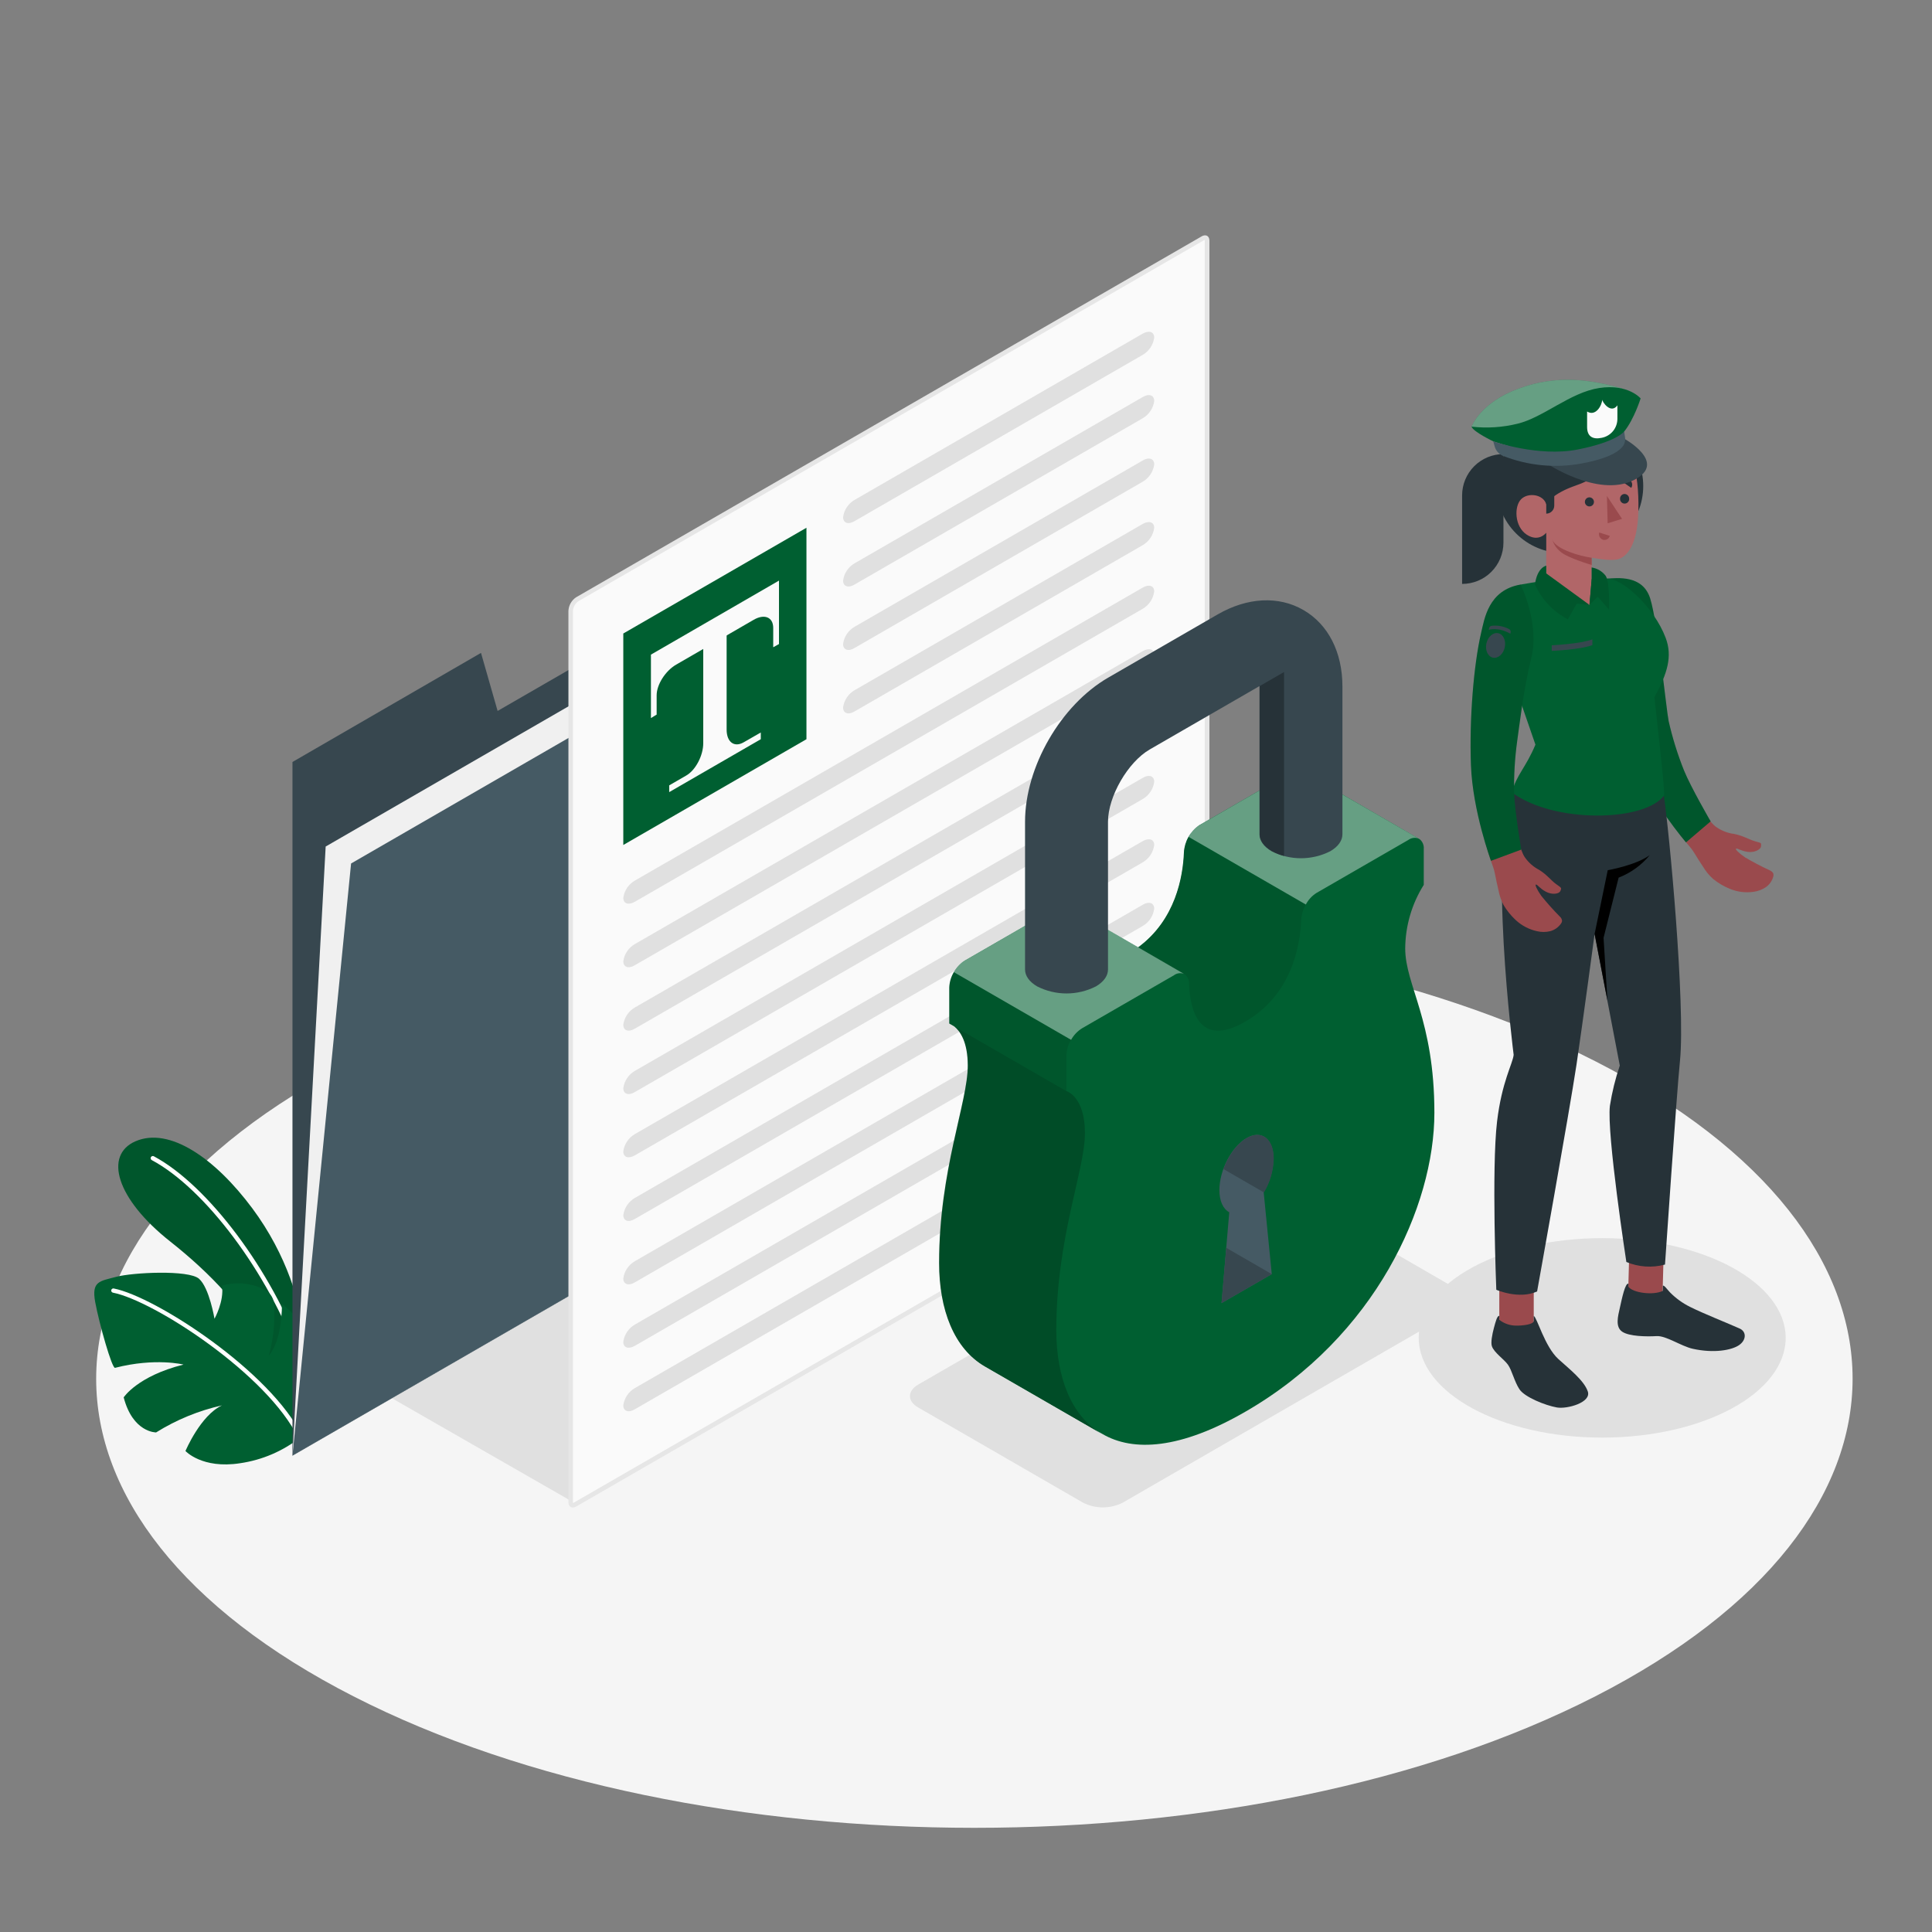 <svg width="110" height="110" viewBox="0 0 110 110" fill="none" xmlns="http://www.w3.org/2000/svg">
<rect x="0" y="0" width="110" height="110" fill="#808080" stroke="none"/>
<path d="M20.121 96.58C39.648 106.564 71.306 106.566 90.834 96.58C110.361 86.594 110.361 70.4 90.834 60.425C71.306 50.45 39.648 50.442 20.121 60.425C0.594 70.409 0.594 86.603 20.121 96.58Z" fill="#F5F5F5"/>
<path d="M32.677 85.551L22.134 79.506L36.025 71.694L32.74 85.661" fill="#E0E0E0"/>
<path d="M91.223 81.851C96.992 81.851 101.669 79.309 101.669 76.173C101.669 73.037 96.992 70.495 91.223 70.495C85.454 70.495 80.777 73.037 80.777 76.173C80.777 79.309 85.454 81.851 91.223 81.851Z" fill="#E0E0E0"/>
<path d="M52.276 80.135L61.664 85.556C62.014 85.733 62.4 85.825 62.792 85.825C63.184 85.825 63.571 85.733 63.921 85.556L82.841 74.635C83.464 74.274 83.464 73.691 82.841 73.333L73.454 67.912C73.104 67.735 72.717 67.643 72.325 67.643C71.933 67.643 71.546 67.735 71.196 67.912L52.276 78.833C51.652 79.2 51.652 79.776 52.276 80.135Z" fill="#E0E0E0"/>
<path d="M17.274 75.99C17.136 74.281 16.353 71.472 14.364 68.796C12.236 65.936 9.64 64.145 7.713 64.981C5.918 65.763 6.598 68.24 9.693 70.686C11.86 72.4 14.109 74.633 15.319 77.328L17.279 80.758L17.274 75.99Z" fill="#005F31"/>
<g opacity="0.1">
<path d="M17.274 75.99C17.136 74.281 16.353 71.472 14.364 68.796C12.236 65.936 9.64 64.145 7.713 64.981C5.918 65.763 6.598 68.24 9.693 70.686C11.86 72.4 14.109 74.633 15.319 77.328L17.279 80.758L17.274 75.99Z" fill="black"/>
</g>
<path d="M17.101 77.295C17.075 77.295 17.051 77.287 17.03 77.272C17.01 77.258 16.994 77.237 16.986 77.213C15.264 72.472 11.678 67.674 8.644 66.053C8.629 66.045 8.617 66.035 8.606 66.023C8.596 66.01 8.588 65.996 8.583 65.98C8.578 65.965 8.576 65.948 8.577 65.932C8.579 65.916 8.584 65.9 8.591 65.886C8.599 65.871 8.609 65.858 8.621 65.848C8.634 65.837 8.648 65.829 8.664 65.825C8.679 65.82 8.696 65.818 8.712 65.819C8.728 65.821 8.744 65.825 8.758 65.833C11.838 67.481 15.475 72.334 17.215 77.128C17.226 77.158 17.224 77.191 17.21 77.22C17.197 77.248 17.172 77.271 17.142 77.282C17.13 77.289 17.115 77.293 17.101 77.295Z" fill="white"/>
<path d="M17.101 81.84C16.105 82.623 14.922 83.129 13.669 83.31C11.506 83.648 10.56 82.614 10.56 82.614C10.56 82.614 11.411 80.586 12.641 80.016C11.312 80.314 10.043 80.835 8.888 81.556C8.888 81.556 7.568 81.576 7.042 79.561C7.042 79.561 7.823 78.349 10.448 77.693C10.448 77.693 8.853 77.29 6.552 77.878C6.378 77.946 5.643 75.341 5.421 74.138C5.199 72.934 5.68 72.948 6.618 72.697C7.555 72.446 10.745 72.29 11.332 72.807C11.92 73.324 12.212 75.084 12.212 75.084C12.212 75.084 12.773 74.087 12.639 73.196C13.293 73.01 13.988 73.026 14.632 73.245C15.686 73.61 15.618 74.125 15.618 74.89C15.622 75.662 15.516 76.43 15.303 77.172C15.303 77.172 16.031 76.542 16.056 74.224C16.056 74.224 17.479 75.44 18.051 76.487C18.623 77.535 18.48 80.274 17.101 81.84Z" fill="#005F31"/>
<path d="M17.101 81.957C17.078 81.957 17.055 81.951 17.036 81.939C17.016 81.927 17.001 81.909 16.991 81.889C15.246 78.263 8.758 74.052 6.431 73.599C6.399 73.593 6.371 73.574 6.353 73.547C6.335 73.52 6.328 73.488 6.334 73.456C6.337 73.44 6.343 73.425 6.352 73.412C6.361 73.399 6.372 73.388 6.386 73.379C6.399 73.37 6.414 73.364 6.429 73.361C6.445 73.358 6.461 73.358 6.477 73.361C8.844 73.821 15.437 78.1 17.211 81.783C17.224 81.812 17.226 81.846 17.215 81.876C17.205 81.906 17.182 81.931 17.153 81.946C17.137 81.954 17.119 81.957 17.101 81.957Z" fill="white"/>
<path d="M16.652 43.384V82.878L53.508 61.598V25.953L28.332 40.478L27.386 37.173L16.652 43.384Z" fill="#37474F"/>
<path d="M16.652 82.878L18.542 48.198L55.398 26.919L53.508 61.598L16.652 82.878Z" fill="#F0F0F0"/>
<path d="M16.652 82.878L19.989 49.163L56.846 27.885L53.508 61.598L16.652 82.878Z" fill="#455A64"/>
<path d="M32.606 85.705C32.503 85.705 32.487 85.587 32.487 85.516V34.775C32.495 34.643 32.534 34.515 32.6 34.401C32.666 34.286 32.758 34.188 32.868 34.115L68.477 13.572C68.517 13.546 68.564 13.531 68.611 13.528C68.713 13.528 68.728 13.647 68.728 13.717V64.46C68.72 64.592 68.682 64.72 68.616 64.835C68.55 64.95 68.458 65.047 68.347 65.12L32.74 85.661C32.7 85.687 32.654 85.702 32.606 85.705Z" fill="#FAFAFA"/>
<path d="M68.594 13.66C68.597 13.679 68.597 13.698 68.594 13.717V64.46C68.585 64.569 68.552 64.675 68.497 64.769C68.442 64.864 68.367 64.945 68.277 65.008L32.677 85.551C32.66 85.562 32.641 85.569 32.622 85.573C32.62 85.554 32.62 85.535 32.622 85.516V34.775C32.63 34.666 32.663 34.561 32.717 34.466C32.771 34.371 32.846 34.29 32.936 34.227L68.541 13.682C68.558 13.672 68.575 13.665 68.594 13.66ZM68.611 13.4C68.541 13.402 68.473 13.422 68.413 13.46L32.804 34.005C32.676 34.09 32.569 34.204 32.492 34.338C32.416 34.472 32.372 34.621 32.364 34.775V85.516C32.364 85.716 32.463 85.833 32.611 85.833C32.681 85.83 32.749 85.81 32.809 85.774L68.42 65.228C68.548 65.142 68.655 65.028 68.731 64.895C68.807 64.761 68.852 64.612 68.86 64.458V13.717C68.86 13.514 68.759 13.4 68.614 13.4H68.611Z" fill="#E6E6E6"/>
<path d="M35.488 36.069L45.916 30.048V42.088L35.488 48.11V36.069Z" fill="#005F31"/>
<path d="M44.352 33.057V36.669L44.024 36.852V35.752C44.024 35.141 43.527 34.934 42.913 35.288L38.5 37.84C37.886 38.194 37.387 38.977 37.387 39.587V40.687L37.061 40.883V37.272L44.352 33.057Z" fill="#FAFAFA"/>
<path d="M42.341 42.264C41.804 42.574 41.371 42.249 41.371 41.54V35.746L40.04 36.476V42.315C40.04 43.023 39.6 43.855 39.07 44.156L38.102 44.715V45.1L43.316 42.088V41.705L42.341 42.264Z" fill="#FAFAFA"/>
<path d="M48.002 29.447C48.002 29.779 48.301 29.887 48.662 29.667L65.056 20.207C65.235 20.104 65.387 19.961 65.502 19.79C65.616 19.619 65.69 19.423 65.716 19.219C65.716 18.887 65.417 18.79 65.056 18.999L48.662 28.459C48.483 28.561 48.33 28.704 48.216 28.875C48.101 29.047 48.028 29.242 48.002 29.447Z" fill="#E0E0E0"/>
<path d="M48.002 33.057C48.002 33.392 48.301 33.497 48.662 33.277L65.056 23.817C65.235 23.714 65.387 23.572 65.502 23.4C65.616 23.229 65.69 23.034 65.716 22.829C65.716 22.497 65.417 22.389 65.056 22.609L48.662 32.069C48.483 32.172 48.33 32.314 48.216 32.486C48.101 32.657 48.028 32.853 48.002 33.057Z" fill="#E0E0E0"/>
<path d="M48.002 36.669C48.002 37.004 48.301 37.109 48.662 36.889L65.056 27.43C65.235 27.327 65.387 27.184 65.502 27.013C65.616 26.841 65.69 26.646 65.716 26.442C65.716 26.11 65.417 26.002 65.056 26.222L48.662 35.682C48.483 35.784 48.33 35.927 48.216 36.098C48.101 36.269 48.028 36.465 48.002 36.669Z" fill="#E0E0E0"/>
<path d="M48.002 40.282C48.002 40.614 48.301 40.722 48.662 40.502L65.056 31.042C65.235 30.939 65.387 30.797 65.502 30.625C65.616 30.454 65.69 30.259 65.716 30.054C65.716 29.722 65.417 29.625 65.056 29.834L48.662 39.294C48.483 39.397 48.33 39.539 48.216 39.711C48.101 39.882 48.028 40.078 48.002 40.282Z" fill="#E0E0E0"/>
<path d="M35.488 51.121C35.488 51.453 35.787 51.55 36.148 51.341L65.056 34.665C65.235 34.562 65.387 34.42 65.502 34.249C65.616 34.077 65.689 33.882 65.716 33.678C65.716 33.345 65.417 33.248 65.056 33.458L36.148 50.136C35.97 50.238 35.818 50.381 35.703 50.551C35.589 50.722 35.515 50.917 35.488 51.121Z" fill="#E0E0E0"/>
<path d="M35.488 54.734C35.488 55.066 35.787 55.174 36.148 54.954L65.063 38.28C65.241 38.177 65.394 38.034 65.508 37.863C65.623 37.692 65.696 37.496 65.723 37.292C65.723 36.96 65.424 36.863 65.063 37.072L36.155 53.746C35.975 53.848 35.821 53.99 35.706 54.161C35.59 54.333 35.516 54.529 35.488 54.734Z" fill="#E0E0E0"/>
<path d="M35.488 58.346C35.488 58.678 35.787 58.786 36.148 58.566L65.056 41.89C65.235 41.787 65.387 41.645 65.502 41.473C65.616 41.302 65.689 41.107 65.716 40.902C65.716 40.57 65.417 40.462 65.056 40.682L36.148 57.361C35.97 57.463 35.818 57.605 35.703 57.776C35.589 57.947 35.515 58.142 35.488 58.346Z" fill="#E0E0E0"/>
<path d="M35.488 61.956C35.488 62.288 35.787 62.396 36.148 62.176L65.056 45.498C65.235 45.396 65.387 45.254 65.502 45.083C65.616 44.912 65.69 44.717 65.716 44.513C65.716 44.178 65.417 44.072 65.056 44.292L36.148 60.971C35.97 61.073 35.817 61.215 35.703 61.386C35.588 61.557 35.515 61.752 35.488 61.956Z" fill="#E0E0E0"/>
<path d="M35.488 65.56C35.488 65.892 35.787 65.989 36.148 65.78L65.056 49.102C65.235 48.999 65.387 48.856 65.502 48.685C65.616 48.514 65.689 48.318 65.716 48.114C65.716 47.782 65.417 47.685 65.056 47.894L36.148 64.57C35.969 64.673 35.817 64.816 35.702 64.988C35.588 65.159 35.514 65.355 35.488 65.56Z" fill="#E0E0E0"/>
<path d="M35.488 69.181C35.488 69.513 35.787 69.621 36.148 69.401L65.056 52.725C65.235 52.622 65.387 52.48 65.502 52.308C65.616 52.137 65.689 51.942 65.716 51.737C65.716 51.405 65.417 51.297 65.056 51.517L36.155 68.2C35.976 68.301 35.823 68.443 35.707 68.613C35.591 68.783 35.517 68.977 35.488 69.181Z" fill="#E0E0E0"/>
<path d="M35.488 72.791C35.488 73.124 35.787 73.231 36.148 73.011L65.056 56.333C65.235 56.231 65.387 56.089 65.502 55.918C65.616 55.747 65.69 55.552 65.716 55.347C65.716 55.013 65.417 54.907 65.056 55.127L36.148 71.806C35.97 71.908 35.817 72.05 35.703 72.221C35.588 72.392 35.515 72.587 35.488 72.791Z" fill="#E0E0E0"/>
<path d="M35.488 76.404C35.488 76.736 35.787 76.833 36.148 76.624L65.056 59.946C65.235 59.843 65.387 59.7 65.502 59.529C65.616 59.358 65.689 59.162 65.716 58.958C65.716 58.626 65.417 58.518 65.056 58.738L36.148 75.414C35.969 75.517 35.817 75.66 35.702 75.832C35.588 76.003 35.514 76.199 35.488 76.404Z" fill="#E0E0E0"/>
<path d="M35.488 80.016C35.488 80.348 35.787 80.456 36.148 80.236L65.056 63.56C65.235 63.457 65.387 63.315 65.502 63.143C65.616 62.972 65.689 62.777 65.716 62.572C65.716 62.24 65.417 62.143 65.056 62.352L36.148 79.031C35.97 79.133 35.818 79.275 35.703 79.446C35.589 79.617 35.515 79.812 35.488 80.016Z" fill="#E0E0E0"/>
<path d="M80.007 54.001C80.016 52.72 80.381 51.465 81.063 50.38V48.336C81.073 48.232 81.056 48.127 81.016 48.031C80.976 47.934 80.913 47.849 80.832 47.782C80.812 47.768 80.791 47.756 80.769 47.747L74.14 43.912C74.04 43.868 73.93 43.852 73.821 43.863C73.712 43.875 73.608 43.914 73.52 43.978L68.295 46.994C68.043 47.168 67.834 47.397 67.684 47.664C67.534 47.931 67.447 48.229 67.43 48.534C67.371 50.03 66.882 52.8 64.24 54.325C61.598 55.849 61.103 53.616 61.048 52.191C61.026 51.623 60.676 51.394 60.185 51.678L54.958 54.694C54.701 54.864 54.487 55.092 54.334 55.359C54.182 55.627 54.094 55.927 54.078 56.234V58.278C54.078 58.278 55.134 58.573 55.134 60.681C55.134 62.788 53.502 66.609 53.502 71.914C53.502 74.569 54.344 76.787 56.113 77.805L62.755 81.638C64.515 82.676 67.212 82.518 70.924 80.366C78.311 76.1 81.668 68.66 81.668 63.358C81.668 58.056 80.007 56.1 80.007 54.001Z" fill="#005F31"/>
<path d="M73.498 43.972L68.273 46.988C68.02 47.161 67.811 47.391 67.662 47.657C67.512 47.924 67.425 48.222 67.408 48.528C67.353 49.907 66.935 52.367 64.801 53.935L60.782 51.614L60.76 51.603C60.663 51.56 60.557 51.544 60.452 51.556C60.347 51.568 60.248 51.608 60.163 51.672L54.936 54.688C54.863 54.73 54.795 54.779 54.732 54.835C54.562 54.981 54.418 55.155 54.307 55.35C54.148 55.617 54.059 55.919 54.047 56.23V58.274L54.336 58.441C54.652 58.696 55.103 59.299 55.103 60.674C55.103 62.782 53.471 66.614 53.471 71.907C53.471 74.563 54.314 76.785 56.082 77.803L62.7 81.62C60.964 80.588 60.139 78.388 60.139 75.757C60.139 70.453 61.769 66.629 61.769 64.522C61.769 62.414 60.713 62.122 60.713 62.122V60.078C60.73 59.77 60.819 59.471 60.971 59.204C61.124 58.936 61.337 58.708 61.593 58.538L66.821 55.522C66.902 55.461 66.998 55.422 67.099 55.408C67.199 55.394 67.302 55.406 67.397 55.442H67.419C67.508 55.509 67.579 55.597 67.625 55.698C67.671 55.799 67.691 55.91 67.683 56.021C67.736 57.449 68.215 59.693 70.875 58.157C73.535 56.622 74.006 53.863 74.067 52.367C74.084 52.061 74.17 51.764 74.32 51.496C74.469 51.23 74.678 51 74.93 50.827L80.155 47.811C80.24 47.75 80.339 47.711 80.443 47.697C80.547 47.684 80.653 47.696 80.751 47.734L74.14 43.912C74.037 43.864 73.924 43.844 73.811 43.854C73.698 43.864 73.59 43.905 73.498 43.972Z" fill="#005F31"/>
<path opacity="0.1" d="M54.34 58.439L60.72 62.119V60.075C60.73 59.764 60.82 59.461 60.982 59.196L54.307 55.352C54.148 55.619 54.058 55.922 54.047 56.232V58.276L54.34 58.439Z" fill="black"/>
<path opacity="0.4" d="M64.801 53.935L60.782 51.614L60.76 51.603C60.663 51.56 60.557 51.544 60.452 51.556C60.347 51.568 60.248 51.608 60.163 51.671L54.936 54.688C54.863 54.73 54.795 54.779 54.732 54.835C54.562 54.981 54.418 55.155 54.307 55.35L60.984 59.204C61.133 58.934 61.349 58.707 61.611 58.544L66.838 55.528C66.92 55.467 67.015 55.428 67.116 55.414C67.217 55.401 67.32 55.412 67.415 55.449L64.801 53.935Z" fill="white"/>
<path opacity="0.4" d="M80.769 47.74L74.14 43.912C74.038 43.865 73.927 43.846 73.815 43.856C73.704 43.867 73.597 43.907 73.506 43.971L68.281 46.988C68.024 47.15 67.814 47.378 67.674 47.648L74.349 51.5C74.489 51.23 74.699 51.002 74.956 50.84L80.181 47.824C80.265 47.763 80.362 47.724 80.465 47.709C80.567 47.695 80.671 47.706 80.769 47.74Z" fill="white"/>
<path opacity="0.1" d="M74.34 51.502C74.19 51.773 74.103 52.073 74.083 52.382C74.023 53.878 73.533 56.648 70.893 58.172C68.253 59.697 67.753 57.464 67.701 56.036C67.709 55.925 67.689 55.814 67.643 55.713C67.597 55.612 67.526 55.524 67.437 55.458H67.415L64.801 53.949C66.935 52.38 67.353 49.92 67.408 48.541C67.427 48.232 67.515 47.931 67.665 47.661L74.34 51.502Z" fill="black"/>
<path opacity="0.2" d="M62.7 81.62L56.074 77.799C54.314 76.78 53.462 74.558 53.462 71.903C53.462 66.601 55.095 62.777 55.095 60.669C55.095 59.306 54.655 58.703 54.336 58.441L60.716 62.121C60.716 62.121 61.772 62.416 61.772 64.522C61.772 66.627 60.141 70.462 60.141 75.757C60.148 78.391 60.973 80.591 62.7 81.62Z" fill="black"/>
<path d="M72.409 72.543L69.549 74.193L69.989 69.021C69.645 68.84 69.428 68.396 69.428 67.758C69.428 66.618 70.121 65.296 70.968 64.801C71.815 64.306 72.508 64.832 72.508 65.971C72.49 66.646 72.297 67.305 71.949 67.883L72.409 72.543Z" fill="#455A64"/>
<path d="M72.409 72.543L69.819 71.047L69.549 74.193L72.409 72.543Z" fill="#37474F"/>
<path d="M70.979 64.801C70.42 65.125 69.931 65.802 69.659 66.561L71.964 67.892C72.313 67.314 72.505 66.655 72.523 65.98C72.525 64.832 71.832 64.308 70.979 64.801Z" fill="#37474F"/>
<path d="M74.21 34.731C72.796 33.915 71.02 34.008 69.333 34.98L63.1 38.579C60.399 40.139 58.362 43.668 58.362 46.785V55.2C58.362 55.548 58.595 55.898 59.055 56.164C59.572 56.426 60.143 56.563 60.723 56.563C61.303 56.563 61.875 56.426 62.392 56.164C62.852 55.898 63.085 55.548 63.085 55.2V46.785C63.085 45.351 64.218 43.389 65.461 42.671L71.694 39.072H71.709V47.502C71.709 47.852 71.942 48.2 72.402 48.466C72.919 48.728 73.491 48.865 74.071 48.865C74.651 48.865 75.222 48.728 75.739 48.466C76.199 48.2 76.432 47.852 76.432 47.502V39.081C76.432 37.132 75.623 35.548 74.21 34.731Z" fill="#37474F"/>
<path d="M71.72 39.081V47.494C71.72 47.843 71.953 48.191 72.413 48.457C72.632 48.58 72.865 48.673 73.108 48.734V38.263L71.72 39.063V39.081Z" fill="#263238"/>
<path d="M99.928 47.9C99.563 47.795 99.268 47.588 98.743 47.482C98.376 47.437 98.027 47.303 97.724 47.093C97.328 46.827 96.551 45.683 95.938 44.543C95.296 43.247 94.879 41.852 94.706 40.416C94.563 38.685 94.162 36.368 94.059 35.356C93.892 33.759 93.416 32.936 91.571 33.048C91.571 33.048 92.066 33.611 91.923 35.055C91.78 36.498 92.195 39.015 92.508 40.968C92.66 41.914 93.155 43.212 94.081 44.946C94.725 46.156 95.311 47.177 96.21 48.211C96.455 48.492 96.567 48.763 96.972 49.357C97.123 49.612 97.313 49.843 97.535 50.041C97.82 50.273 98.138 50.462 98.479 50.602C98.909 50.782 99.379 50.842 99.84 50.776C100.091 50.743 100.33 50.653 100.54 50.512C100.751 50.364 100.903 50.146 100.967 49.896C100.98 49.846 100.98 49.794 100.967 49.744C100.94 49.654 100.85 49.601 100.769 49.555C100.283 49.332 99.81 49.083 99.35 48.811C98.989 48.563 98.769 48.338 98.853 48.316C98.936 48.294 99.141 48.455 99.513 48.503C99.884 48.552 100.258 48.378 100.267 48.173C100.276 47.969 100.294 48.006 99.928 47.9Z" fill="#9A4A4D"/>
<path d="M91.445 32.949C92.105 32.905 93.526 32.729 93.953 34.069C94.38 35.409 94.873 40.416 95.005 41.052C95.223 42.015 95.517 42.96 95.885 43.877C96.272 44.827 97.396 46.765 97.396 46.765L95.995 47.96C95.995 47.96 94.032 45.683 93.025 43.265C92.017 40.847 91.705 37.726 91.654 35.867C91.64 34.891 91.57 33.917 91.445 32.949Z" fill="#005F31"/>
<path opacity="0.1" d="M91.445 32.949C92.105 32.905 93.526 32.729 93.953 34.069C94.38 35.409 94.873 40.416 95.005 41.052C95.223 42.015 95.517 42.96 95.885 43.877C96.272 44.827 97.396 46.765 97.396 46.765L95.995 47.96C95.995 47.96 94.032 45.683 93.025 43.265C92.017 40.847 91.705 37.726 91.654 35.867C91.64 34.891 91.57 33.917 91.445 32.949Z" fill="black"/>
<path d="M92.697 73.733L94.655 73.801L94.754 70.248L92.794 70.18L92.697 73.733Z" fill="#9A4A4D"/>
<path d="M85.364 76.17H87.325V72.813H85.364V76.17Z" fill="#9A4A4D"/>
<path d="M87.325 75.205V74.923C87.512 75.004 87.947 76.668 88.726 77.378C89.344 77.941 90.187 78.593 90.402 79.222C90.618 79.851 89.228 80.238 88.642 80.135C87.971 80.016 86.808 79.543 86.515 79.105C86.222 78.667 86.086 78.021 85.855 77.699C85.624 77.378 85.072 77.02 84.942 76.648C84.872 76.443 84.955 75.988 85.054 75.618C85.153 75.249 85.246 74.89 85.362 74.923V75.143C85.642 75.363 85.988 75.48 86.343 75.475C86.629 75.48 87.327 75.422 87.325 75.205Z" fill="#263238"/>
<path d="M94.677 73.196C94.778 73.196 94.862 73.344 95.086 73.586C95.421 73.925 95.811 74.206 96.239 74.415C96.974 74.785 98.402 75.35 99.046 75.64C99.451 75.821 99.431 76.3 99.015 76.586C98.6 76.872 97.59 77.064 96.375 76.793C95.715 76.646 94.86 76.039 94.316 76.072C93.773 76.105 92.759 76.096 92.358 75.819C91.958 75.541 92.116 74.954 92.231 74.446C92.354 73.894 92.53 73.047 92.715 73.084V73.258C92.95 73.616 94.151 73.762 94.668 73.498L94.677 73.196Z" fill="#263238"/>
<path d="M86.2 45.005C84.66 48.16 86.181 60.058 86.181 60.058C86.126 60.573 85.51 61.578 85.237 63.851C84.916 66.535 85.193 73.434 85.193 73.434C85.193 73.434 86.473 74.001 87.516 73.531C87.516 73.531 89.357 63.292 89.758 60.625C90.105 58.298 90.79 53.176 90.79 53.176L92.224 60.669C91.971 61.416 91.782 62.183 91.661 62.962C91.472 64.53 92.598 71.852 92.598 71.852C93.295 72.144 94.069 72.196 94.798 71.999C94.798 71.999 95.458 62.282 95.652 60.39C95.964 57.213 95.042 47.276 94.717 45.197L86.2 45.005Z" fill="#263238"/>
<path d="M88.251 33.02C87.756 33.077 86.612 33.277 86.612 33.277C85.853 33.554 85.934 34.021 85.732 34.749C85.472 35.651 85.642 37.261 85.952 38.148L87.421 42.396C86.871 43.716 86.343 44.108 86.079 45.118C88.48 46.897 93.639 46.792 94.747 45.291C94.794 44.972 94.371 41.318 94.195 39.692C94.943 38.335 95.229 37.363 94.838 36.322C94.167 34.542 92.327 32.879 91.454 32.949L88.251 33.02Z" fill="#005F31"/>
<path d="M89.742 31.491H89.019C88.006 31.491 87.035 31.089 86.32 30.373C85.604 29.657 85.202 28.686 85.202 27.674C85.202 26.656 85.606 25.68 86.325 24.961C87.045 24.241 88.021 23.837 89.038 23.837H89.723C90.74 23.837 91.716 24.241 92.436 24.961C93.155 25.68 93.559 26.656 93.559 27.674C93.559 28.686 93.157 29.657 92.441 30.373C91.726 31.089 90.755 31.491 89.742 31.491Z" fill="#263238"/>
<path d="M83.246 33.246C83.555 33.246 83.861 33.186 84.147 33.068C84.432 32.95 84.692 32.777 84.91 32.558C85.129 32.34 85.302 32.08 85.421 31.795C85.539 31.509 85.6 31.203 85.6 30.894V25.854C84.975 25.854 84.377 26.102 83.935 26.544C83.494 26.985 83.246 27.584 83.246 28.208V33.246Z" fill="#263238"/>
<path d="M92.31 25.23C92.77 25.502 93.339 26.662 93.282 29.09C93.236 31.148 92.567 31.656 92.233 31.803C91.898 31.951 91.252 31.86 90.622 31.755V33L90.497 34.45L88.037 33.325V30.331C88.037 30.331 87.613 30.897 86.92 30.437C86.227 29.977 86.2 28.835 86.603 28.426C87.006 28.017 87.877 28.147 88.037 28.712C88.037 28.712 88.319 28.12 89.758 27.628C91.274 27.108 91.777 26.198 92.31 25.23Z" fill="#B16668"/>
<path d="M90.754 28.573C90.755 28.624 90.74 28.674 90.713 28.717C90.685 28.759 90.645 28.793 90.599 28.813C90.552 28.834 90.5 28.84 90.45 28.831C90.4 28.822 90.354 28.799 90.317 28.764C90.28 28.729 90.254 28.684 90.242 28.635C90.231 28.585 90.234 28.533 90.251 28.486C90.269 28.438 90.3 28.396 90.341 28.366C90.382 28.336 90.431 28.319 90.482 28.316C90.552 28.314 90.62 28.34 90.671 28.389C90.722 28.437 90.752 28.503 90.754 28.573Z" fill="#263238"/>
<path d="M91.054 30.318L91.654 30.509C91.644 30.55 91.626 30.588 91.6 30.622C91.575 30.655 91.543 30.683 91.507 30.703C91.47 30.724 91.43 30.737 91.388 30.741C91.347 30.746 91.305 30.742 91.265 30.73C91.183 30.702 91.115 30.644 91.075 30.567C91.036 30.49 91.028 30.401 91.054 30.318Z" fill="#9A4A4D"/>
<path d="M92.875 27.777L92.352 27.414C92.374 27.378 92.403 27.347 92.437 27.323C92.472 27.299 92.511 27.282 92.552 27.274C92.594 27.266 92.636 27.266 92.677 27.275C92.719 27.284 92.757 27.301 92.792 27.326C92.861 27.376 92.909 27.451 92.925 27.535C92.94 27.619 92.922 27.706 92.875 27.777Z" fill="#263238"/>
<path d="M92.756 28.38C92.761 28.415 92.758 28.451 92.748 28.486C92.738 28.52 92.721 28.552 92.698 28.579C92.675 28.607 92.647 28.629 92.615 28.645C92.583 28.661 92.548 28.67 92.512 28.672C92.476 28.674 92.441 28.668 92.407 28.656C92.374 28.643 92.343 28.624 92.318 28.599C92.292 28.574 92.272 28.544 92.258 28.511C92.245 28.477 92.239 28.442 92.239 28.406C92.237 28.372 92.241 28.337 92.252 28.304C92.263 28.271 92.28 28.241 92.303 28.214C92.325 28.188 92.353 28.167 92.384 28.151C92.415 28.136 92.449 28.127 92.484 28.125C92.553 28.123 92.621 28.149 92.672 28.196C92.723 28.244 92.754 28.31 92.756 28.38Z" fill="#263238"/>
<path d="M91.491 28.237L91.533 29.794L92.352 29.541L91.491 28.237Z" fill="#9A4A4D"/>
<path d="M90.622 31.755C89.962 31.669 88.601 31.277 88.387 30.738C88.472 31.011 88.639 31.252 88.865 31.427C89.272 31.774 90.625 32.168 90.625 32.168L90.622 31.755Z" fill="#9A4A4D"/>
<path d="M90.79 53.176L91.538 49.544C91.538 49.544 93.1 49.282 93.929 48.69C93.458 49.261 92.848 49.701 92.158 49.969L91.3 53.396L91.52 56.96L90.79 53.176Z" fill="black"/>
<path d="M87.987 26.338C87.987 26.338 90.944 28.351 92.998 27.346C95.053 26.341 92.391 24.926 92.391 24.926L87.987 26.338Z" fill="#37474F"/>
<path d="M92.369 22.119C90.609 21.626 88.702 21.309 86.484 22.119C84.267 22.928 83.783 24.297 83.783 24.297C83.783 24.297 86.04 25.19 87.877 24.889C89.714 24.587 92.369 22.119 92.369 22.119Z" fill="#005F31"/>
<path opacity="0.4" d="M92.369 22.119C90.609 21.626 88.702 21.309 86.484 22.119C84.267 22.928 83.783 24.297 83.783 24.297C83.783 24.297 86.04 25.19 87.877 24.889C89.714 24.587 92.369 22.119 92.369 22.119Z" fill="white"/>
<path d="M85.017 25.126C85.017 25.126 83.888 24.589 83.783 24.292C84.661 24.392 85.549 24.335 86.407 24.123C87.875 23.769 89.401 22.343 91.054 22.092C92.706 21.841 93.41 22.684 93.41 22.684C93.41 22.684 93.045 23.859 92.473 24.572C92.473 24.572 91.962 25.687 90.017 25.945C88.073 26.202 85.017 25.126 85.017 25.126Z" fill="#005F31"/>
<path d="M85.017 25.126L85.109 25.447C85.144 25.556 85.201 25.656 85.277 25.742C85.353 25.828 85.446 25.896 85.549 25.945C86.984 26.516 88.552 26.669 90.07 26.385C91.436 26.132 92.05 25.782 92.299 25.518C92.388 25.44 92.455 25.34 92.493 25.228C92.532 25.116 92.541 24.996 92.519 24.88L92.473 24.567C92.473 24.567 92.05 25.157 89.817 25.595C87.584 26.033 85.017 25.126 85.017 25.126Z" fill="#455A64"/>
<path d="M91.225 22.75C91.208 23.095 90.845 23.729 90.363 23.43V24.31C90.363 24.849 90.68 25.036 91.192 24.928C91.447 24.88 91.677 24.743 91.841 24.542C92.005 24.34 92.092 24.087 92.088 23.828C92.088 23.663 92.088 23.08 92.088 23.08C91.709 23.59 91.219 22.88 91.225 22.75Z" fill="#FAFAFA"/>
<path d="M88.037 29.245V28.076H88.493V28.789C88.493 28.91 88.445 29.026 88.359 29.111C88.274 29.197 88.158 29.245 88.037 29.245Z" fill="#263238"/>
<path d="M90.497 34.441L88.037 32.648V32.208C88.037 32.208 87.52 32.296 87.395 33.282C87.78 34.132 88.438 34.829 89.265 35.262L89.773 34.362L90.497 34.441Z" fill="#005F31"/>
<path opacity="0.1" d="M90.497 34.441L88.037 32.648V32.208C88.037 32.208 87.52 32.296 87.395 33.282C87.78 34.132 88.438 34.829 89.265 35.262L89.773 34.362L90.497 34.441Z" fill="black"/>
<path d="M90.622 32.309C90.942 32.361 91.23 32.533 91.425 32.791C91.667 33.189 91.612 34.707 91.612 34.707L90.968 33.972L90.497 34.441C90.55 33.935 90.622 32.991 90.622 32.991V32.309Z" fill="#005F31"/>
<path opacity="0.1" d="M90.622 32.309C90.942 32.361 91.23 32.533 91.425 32.791C91.667 33.189 91.612 34.707 91.612 34.707L90.968 33.972L90.497 34.441C90.55 33.935 90.622 32.991 90.622 32.991V32.309Z" fill="black"/>
<path d="M88.598 50.336C88.293 50.116 88.092 49.812 87.635 49.528C87.307 49.358 87.026 49.111 86.816 48.807C86.539 48.417 86.211 47.075 86.035 45.793C85.826 44.279 86.057 42.224 86.165 41.375C86.404 39.745 86.734 38.129 87.155 36.535C87.173 36.463 86.777 34.249 86.341 33.895C86.341 33.895 85.842 33.825 85.202 35.127C84.561 36.43 84.247 39.307 84.071 41.241C83.926 42.672 83.952 44.115 84.15 45.54C84.33 46.899 84.522 48.059 85.004 49.344C85.133 49.693 85.144 49.986 85.316 50.683C85.37 50.975 85.466 51.258 85.602 51.522C85.79 51.838 86.022 52.126 86.291 52.377C86.631 52.696 87.052 52.917 87.507 53.018C87.756 53.077 88.015 53.077 88.264 53.018C88.515 52.949 88.733 52.794 88.88 52.58C88.912 52.538 88.931 52.489 88.937 52.437C88.931 52.343 88.888 52.255 88.818 52.193C88.442 51.814 88.086 51.416 87.751 51C87.498 50.639 87.371 50.351 87.459 50.362C87.547 50.373 87.679 50.593 88.018 50.771C88.356 50.95 88.761 50.914 88.843 50.725C88.924 50.536 88.904 50.56 88.598 50.336Z" fill="#9A4A4D"/>
<path d="M86.577 33.282C86.577 33.282 87.677 35.501 87.186 37.462C86.735 39.252 86.48 41.545 86.383 42.187C86.248 43.165 86.189 44.152 86.207 45.139C86.238 46.165 86.614 48.373 86.614 48.373L84.891 49.011C84.891 49.011 83.849 46.191 83.75 43.573C83.651 40.955 83.904 37.853 84.328 36.036C84.515 35.253 84.735 33.596 86.577 33.282Z" fill="#005F31"/>
<path opacity="0.1" d="M86.577 33.282C86.577 33.282 87.677 35.501 87.186 37.462C86.735 39.252 86.48 41.545 86.383 42.187C86.248 43.165 86.189 44.152 86.207 45.139C86.238 46.165 86.614 48.373 86.614 48.373L84.891 49.011C84.891 49.011 83.849 46.191 83.75 43.573C83.651 40.955 83.904 37.853 84.328 36.036C84.515 35.253 84.735 33.596 86.577 33.282Z" fill="black"/>
<path d="M88.348 37.059C88.348 37.059 89.989 36.991 90.664 36.729V36.401C89.98 36.663 88.348 36.74 88.348 36.74V37.059Z" fill="#37474F"/>
<path d="M84.762 35.86C84.762 35.86 85.279 35.679 85.991 36.08L86.009 36.007C86.017 35.97 86.012 35.931 85.996 35.896C85.979 35.861 85.951 35.833 85.917 35.816C85.61 35.655 85.262 35.591 84.918 35.633C84.885 35.639 84.855 35.654 84.831 35.677C84.808 35.7 84.791 35.729 84.784 35.761L84.762 35.86Z" fill="#37474F"/>
<path d="M85.674 36.864C85.76 36.48 85.595 36.117 85.307 36.052C85.019 35.988 84.716 36.248 84.63 36.632C84.545 37.016 84.709 37.38 84.997 37.444C85.285 37.508 85.588 37.249 85.674 36.864Z" fill="#37474F"/>
</svg>
